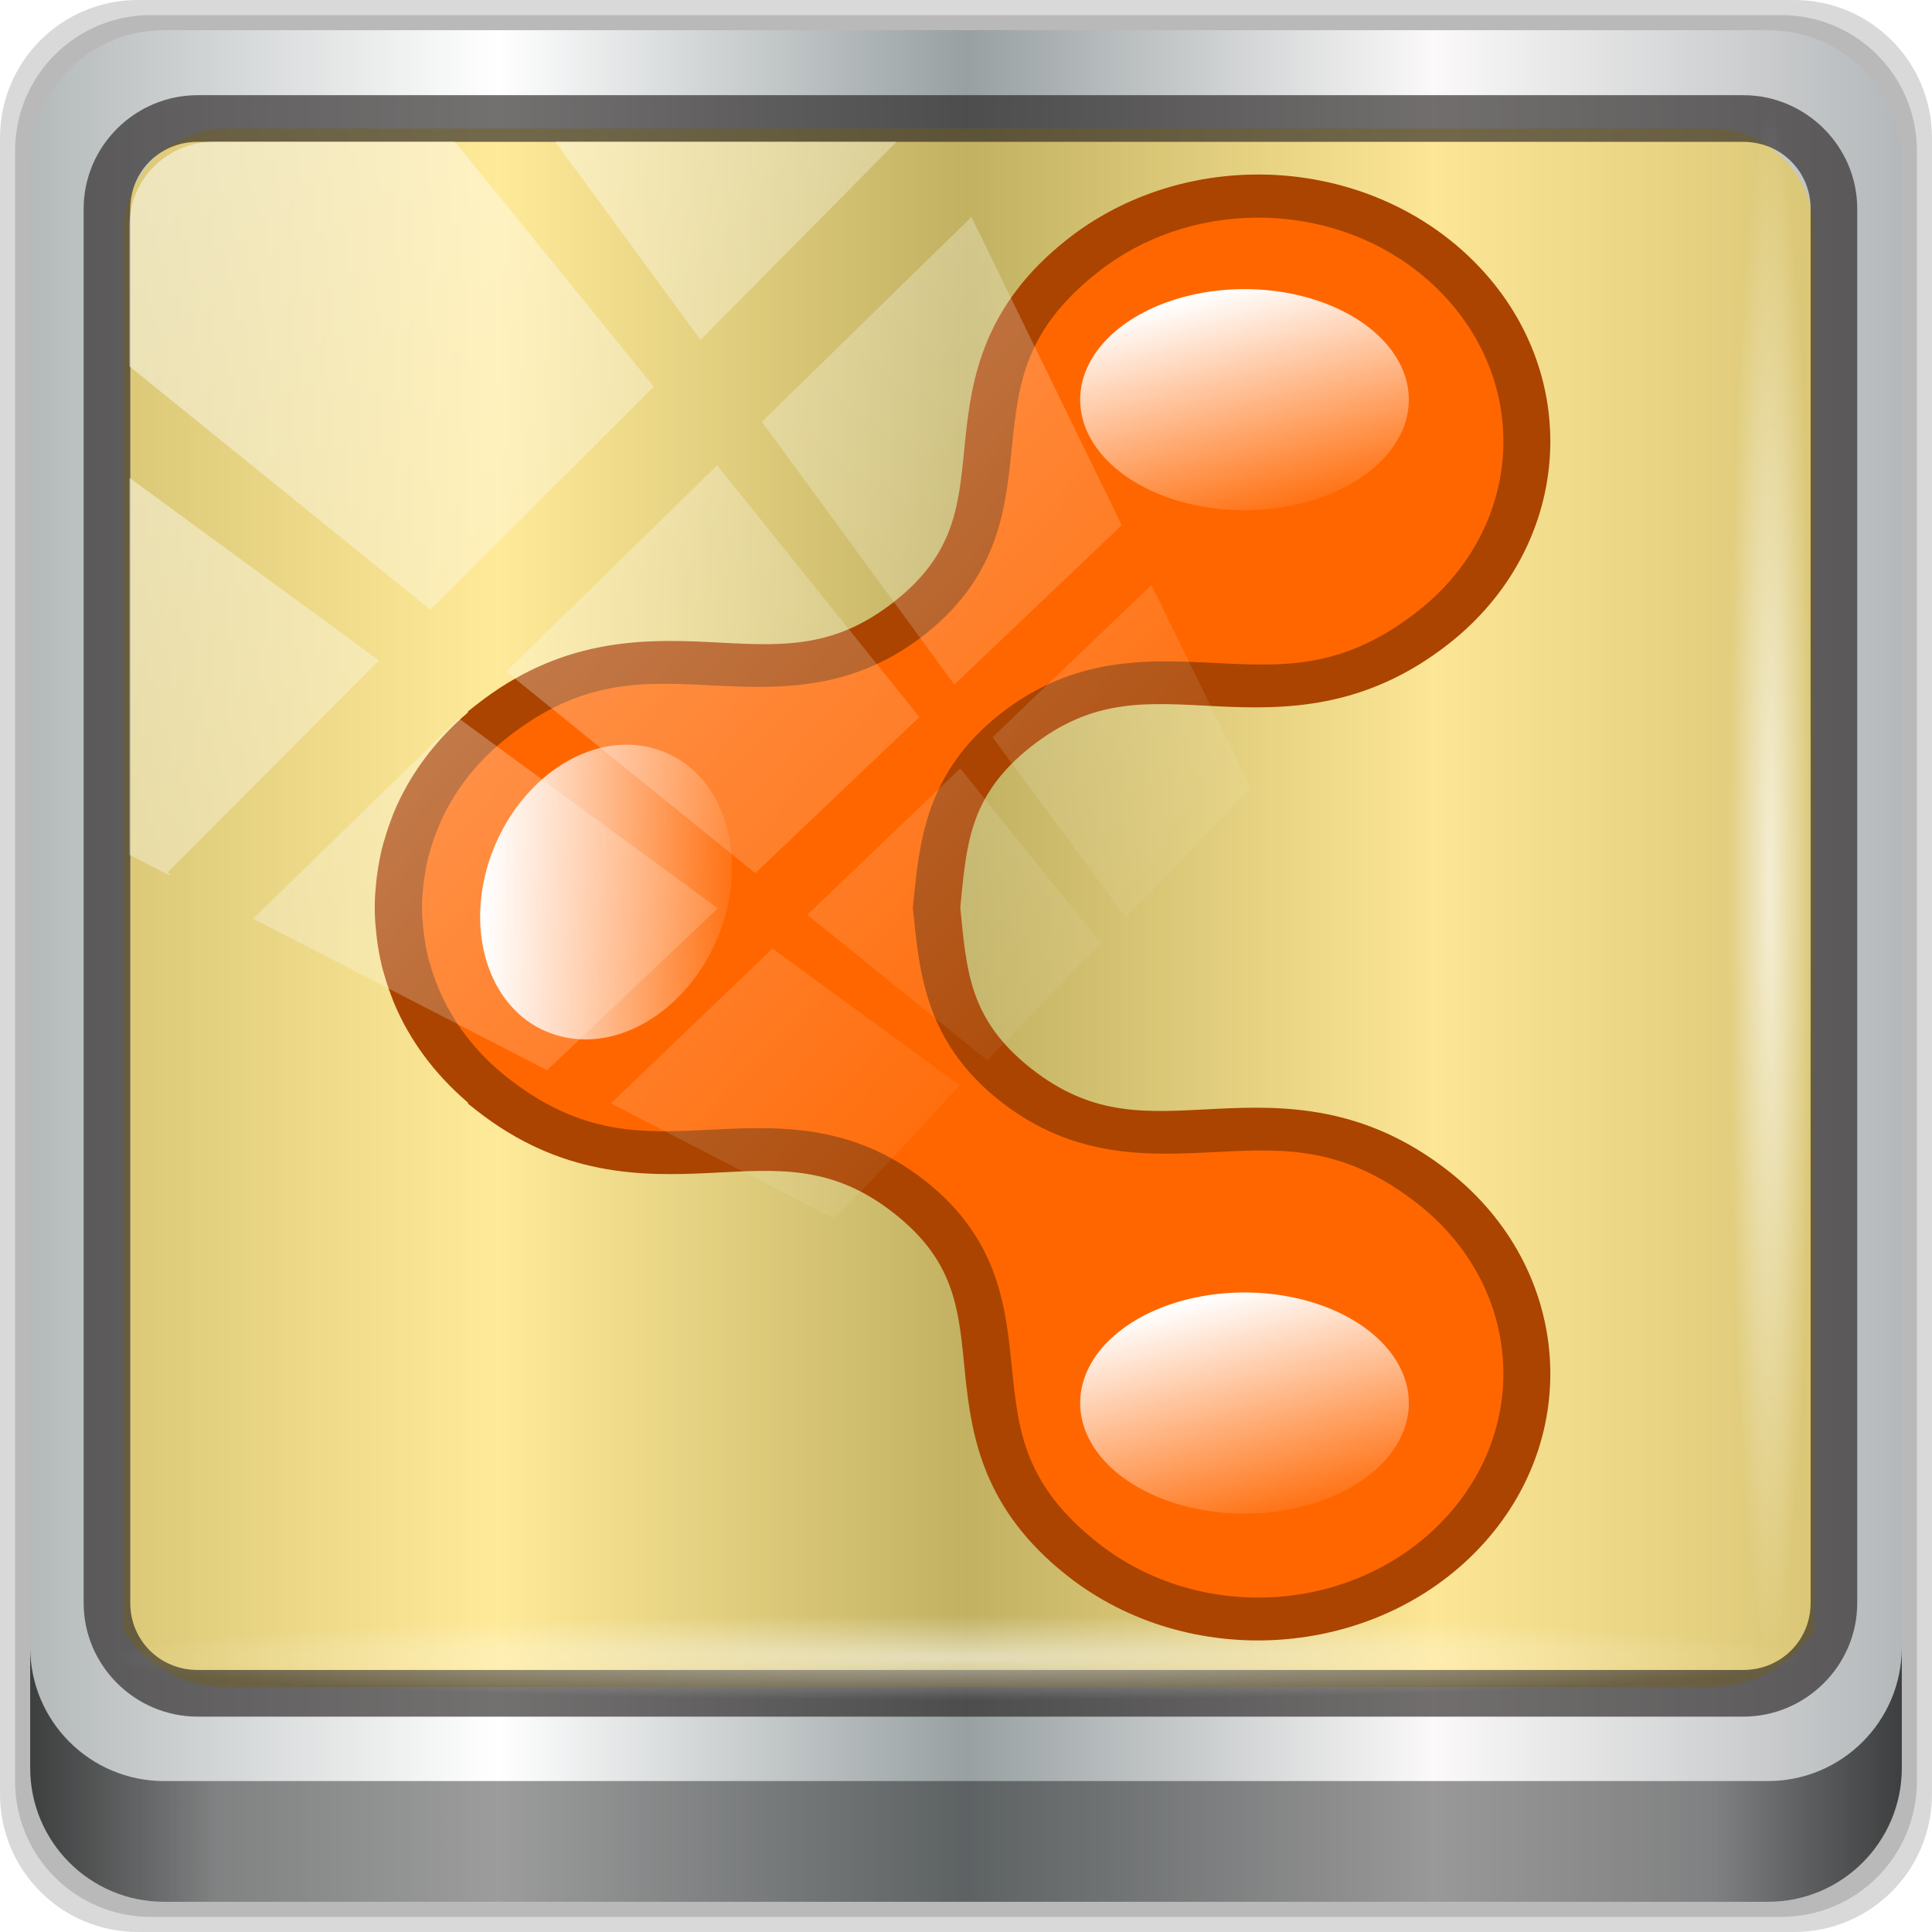 <?xml version="1.0" encoding="UTF-8" standalone="no"?>
<!-- Created with Inkscape (http://www.inkscape.org/) -->

<svg
   xmlns:dc="http://purl.org/dc/elements/1.1/"
   xmlns:cc="http://creativecommons.org/ns#"
   xmlns:rdf="http://www.w3.org/1999/02/22-rdf-syntax-ns#"
   xmlns:svg="http://www.w3.org/2000/svg"
   xmlns="http://www.w3.org/2000/svg"
   xmlns:xlink="http://www.w3.org/1999/xlink"
   xmlns:sodipodi="http://sodipodi.sourceforge.net/DTD/sodipodi-0.dtd"
   xmlns:inkscape="http://www.inkscape.org/namespaces/inkscape"
   width="96"
   height="96"
   viewBox="0 0 96 96"
   version="1.1"
   id="svg1072"
   inkscape:version="0.92.1 r15371"
   sodipodi:docname="haguichi.svg">
  <defs
     id="defs1066">
    <linearGradient
       y2="47"
       x2="90"
       y1="47"
       x1="6"
       gradientTransform="matrix(1.107,0,0,1.107,-4.994,-3.621)"
       gradientUnits="userSpaceOnUse"
       id="linearGradient4071"
       xlink:href="#linearGradient6139-0"
       inkscape:collect="always" />
    <linearGradient
       id="linearGradient6139-0">
      <stop
         style="stop-color:#b4b9ba;stop-opacity:1"
         offset="0"
         id="stop6141-2" />
      <stop
         id="stop6151-0"
         offset="0.25"
         style="stop-color:#ffffff;stop-opacity:1;" />
      <stop
         id="stop6147-1"
         offset="0.5"
         style="stop-color:#98a0a2;stop-opacity:1" />
      <stop
         style="stop-color:#fbf9f9;stop-opacity:1;"
         offset="0.75"
         id="stop6149-4" />
      <stop
         style="stop-color:#b4b8ba;stop-opacity:1"
         offset="1"
         id="stop6143-4" />
    </linearGradient>
    <linearGradient
       gradientUnits="userSpaceOnUse"
       y2="88.172"
       x2="94.5"
       y1="88.172"
       x1="1.5"
       id="linearGradient4129"
       xlink:href="#linearGradient3832-0-6-1-1"
       inkscape:collect="always"
       gradientTransform="translate(0.149,0.415)" />
    <linearGradient
       id="linearGradient3832-0-6-1-1">
      <stop
         id="stop3834-6-3-7-1"
         offset="0"
         style="stop-color:#000000;stop-opacity:1;" />
      <stop
         style="stop-color:#000000;stop-opacity:0.588;"
         offset="0.1"
         id="stop3872-2-4" />
      <stop
         id="stop3844-6-2-7-6"
         offset="0.9"
         style="stop-color:#000000;stop-opacity:0.588;" />
      <stop
         id="stop3836-5-0-2-9"
         offset="1"
         style="stop-color:#000000;stop-opacity:1;" />
    </linearGradient>
    <radialGradient
       r="43.199"
       fy="44.893"
       fx="13.948"
       cy="44.893"
       cx="13.948"
       gradientTransform="matrix(0.975,0,0,0.049,34.048,80.582)"
       gradientUnits="userSpaceOnUse"
       id="radialGradient7462"
       xlink:href="#linearGradient3737"
       inkscape:collect="always" />
    <linearGradient
       id="linearGradient3737">
      <stop
         id="stop3739"
         style="stop-color:#ffffff;stop-opacity:1"
         offset="0" />
      <stop
         id="stop3741"
         style="stop-color:#ffffff;stop-opacity:0"
         offset="1" />
    </linearGradient>
    <radialGradient
       r="43.199"
       fy="44.893"
       fx="13.948"
       cy="44.893"
       cx="13.948"
       gradientTransform="matrix(0.888,0,0,0.049,31.96,-90.317)"
       gradientUnits="userSpaceOnUse"
       id="radialGradient7464"
       xlink:href="#linearGradient3737"
       inkscape:collect="always" />
    <linearGradient
       y2="14.514"
       x2="50.528"
       y1="-28.642"
       x1="2.771"
       gradientUnits="userSpaceOnUse"
       id="linearGradient4767"
       xlink:href="#linearGradient3737"
       inkscape:collect="always" />
    <clipPath
       clipPathUnits="userSpaceOnUse"
       id="clipPath4156-4-1">
      <path
         style="opacity:0.6;fill:#ffffff;fill-opacity:1;stroke:none"
         d="m 27.046,-55.695 -14.214,13.321 h 0.061 l 15.653,21.771 10.231,-10.546 C 38.562,-32.302 27.468,-54.819 27.046,-55.695 Z M 9.647,-39.383 -5.241,-25.321 15.988,-7.806 26.372,-18.383 Z m 31.491,12.951 -9.741,9.714 8.945,12.458 7.781,-7.555 z m -49.84,4.379 -13.754,12.982 26.283,13.846 0.061,-0.062 -0.123,-0.062 L 13.599,-5.401 -8.702,-22.053 Z m 38.015,7.401 -9.803,9.775 11.579,9.559 7.628,-7.401 -8.669,-11.009 z m 20.187,5.674 -7.383,7.216 6.188,8.542 5.82,-6.137 z m -32.195,6.322 -9.557,9.498 13.662,7.185 7.934,-7.678 z m 23.312,2.374 -7.107,6.938 8.363,6.907 5.361,-5.674 -0.061,-0.092 -0.092,0.123 -6.464,-8.203 z m -8.73,8.542 -7.505,7.339 10.354,5.458 c 1.397,-1.321 5.675,-6.123 5.851,-6.322 z"
         id="path4158-0-8"
         inkscape:connector-curvature="0" />
    </clipPath>
    <linearGradient
       x1="151.122"
       y1="181.934"
       x2="158.487"
       y2="216.422"
       id="linearGradient3717-10"
       xlink:href="#linearGradient3737"
       gradientUnits="userSpaceOnUse"
       gradientTransform="matrix(0.243,0,0,0.329,-245.682,17.897)" />
    <filter
       style="color-interpolation-filters:sRGB"
       id="filter3824-7">
      <feGaussianBlur
         id="feGaussianBlur3826-3"
         stdDeviation="1" />
    </filter>
    <linearGradient
       inkscape:collect="always"
       xlink:href="#linearGradient3737"
       id="linearGradient1491"
       gradientUnits="userSpaceOnUse"
       gradientTransform="matrix(0.243,0,0,0.329,-245.682,64.361)"
       x1="151.122"
       y1="181.934"
       x2="158.487"
       y2="216.422" />
    <linearGradient
       inkscape:collect="always"
       xlink:href="#linearGradient3737"
       id="linearGradient1495"
       gradientUnits="userSpaceOnUse"
       gradientTransform="matrix(0.07,-0.232,0.315,0.095,-307.797,123.209)"
       x1="151.122"
       y1="181.934"
       x2="158.487"
       y2="216.422" />
    <filter
       inkscape:collect="always"
       style="color-interpolation-filters:sRGB"
       id="filter918"
       x="-0.007"
       width="1.014"
       y="-0.005"
       height="1.01">
      <feGaussianBlur
         inkscape:collect="always"
         stdDeviation="0.515"
         id="feGaussianBlur920" />
    </filter>
  </defs>
  <sodipodi:namedview
     id="base"
     pagecolor="#ffffff"
     bordercolor="#666666"
     borderopacity="1.0"
     inkscape:pageopacity="0.0"
     inkscape:pageshadow="2"
     inkscape:zoom="6.7121572"
     inkscape:cx="45.357439"
     inkscape:cy="44.557005"
     inkscape:document-units="px"
     inkscape:current-layer="g2574"
     showgrid="false"
     inkscape:showpageshadow="false"
     units="px"
     inkscape:lockguides="false"
     inkscape:window-width="1280"
     inkscape:window-height="972"
     inkscape:window-x="0"
     inkscape:window-y="26"
     inkscape:window-maximized="1" />
  <g
     inkscape:label="Livello 1"
     inkscape:groupmode="layer"
     id="layer1"
     transform="translate(0,-1026.52)">
    <g
       transform="translate(-0.149,1026.105)"
       style="display:inline"
       id="g2574">
      <path
         inkscape:connector-curvature="0"
         id="path3288"
         d="M 89.292,0.415 H 7.006 c -3.799,0 -6.857,3.058 -6.857,6.857 V 89.558 c 0,3.799 3.058,6.857 6.857,6.857 H 89.292 c 3.799,0 6.857,-3.058 6.857,-6.857 V 7.272 c 0,-3.799 -3.058,-6.857 -6.857,-6.857 z"
         style="display:inline;opacity:0.15;fill:#000000;fill-opacity:1;fill-rule:nonzero;stroke:none" />
      <path
         style="display:inline;opacity:0.15;fill:#000000;fill-opacity:1;fill-rule:nonzero;stroke:none"
         d="M 88.649,1.165 H 7.649 c -3.739,0 -6.75,3.01 -6.75,6.75 V 88.915 c 0,3.74 3.011,6.75 6.75,6.75 H 88.649 c 3.74,0 6.75,-3.01 6.75,-6.75 V 7.915 c 0,-3.739 -3.01,-6.75 -6.75,-6.75 z"
         id="path4085"
         inkscape:connector-curvature="0" />
      <path
         inkscape:connector-curvature="0"
         id="rect4251-1"
         d="M 88.006,1.915 H 8.292 c -3.68,0 -6.643,2.963 -6.643,6.643 V 88.272 c 0,3.68 2.963,6.643 6.643,6.643 H 88.006 c 3.68,0 6.643,-2.963 6.643,-6.643 V 8.558 c 0,-3.68 -2.963,-6.643 -6.643,-6.643 z"
         style="display:inline;fill:url(#linearGradient4071);fill-opacity:1;fill-rule:nonzero;stroke:none" />
      <path
         sodipodi:nodetypes="sscccsccscccsss"
         inkscape:connector-curvature="0"
         id="path3400-6"
         d="m 11.39,6.802 c -2.856,0 -5.124,2.315 -5.124,5.23 v 21.674 7.323 40.373 c 1.097,1.704 2.969,2.844 5.124,2.844 h 4.099 65.589 4.099 c 2.155,0 4.027,-1.14 5.124,-2.844 V 41.029 33.706 12.033 c 0,-2.916 -2.268,-5.23 -5.124,-5.23 z"
         style="display:inline;opacity:0.399;fill:#ffcc00;fill-opacity:1;fill-rule:nonzero;stroke:none;stroke-width:1.035" />
      <path
         style="color:#000000;font-style:normal;font-variant:normal;font-weight:normal;font-stretch:normal;font-size:medium;line-height:normal;font-family:Sans;-inkscape-font-specification:Sans;text-indent:0;text-align:start;text-decoration:none;text-decoration-line:none;letter-spacing:normal;word-spacing:normal;text-transform:none;writing-mode:lr-tb;direction:ltr;baseline-shift:baseline;text-anchor:start;display:inline;overflow:visible;visibility:visible;fill:#241f1f;fill-opacity:0.633;stroke:none;stroke-width:2.376;marker:none;enable-background:accumulate"
         d="m 9.974,5.144 c -3.117,0 -5.668,2.54 -5.668,5.646 v 69.278 c 0,3.106 2.551,5.646 5.668,5.646 H 86.766 c 3.117,0 5.668,-2.54 5.668,-5.646 V 10.79 c 0,-3.106 -2.551,-5.646 -5.668,-5.646 z m 0,2.319 H 86.766 c 1.888,0 3.352,1.48 3.352,3.327 v 69.278 c 0,1.846 -1.464,3.327 -3.352,3.327 H 9.974 c -1.888,0 -3.352,-1.48 -3.352,-3.327 V 10.79 c 0,-1.846 1.464,-3.327 3.352,-3.327 z"
         id="path4989"
         inkscape:connector-curvature="0" />
      <path
         id="path4118"
         d="m 1.649,82.259 v 6 c 0,3.68 2.976,6.656 6.656,6.656 H 87.993 c 3.68,0 6.656,-2.976 6.656,-6.656 v -6 c 0,3.68 -2.976,6.656 -6.656,6.656 H 8.305 c -3.68,0 -6.656,-2.976 -6.656,-6.656 z"
         style="display:inline;opacity:0.658;fill:url(#linearGradient4129);fill-opacity:1;fill-rule:nonzero;stroke:none"
         inkscape:connector-curvature="0" />
      <rect
         ry="4.25"
         rx="0"
         y="80.665"
         x="5.524"
         height="4.25"
         width="84.25"
         id="rect4131"
         style="opacity:0.55;fill:url(#radialGradient7462);fill-opacity:1;stroke:none" />
      <rect
         transform="rotate(90)"
         style="opacity:0.669;fill:url(#radialGradient7464);fill-opacity:1;stroke:none"
         id="rect4141"
         width="76.75"
         height="4.25"
         x="5.975"
         y="-90.234"
         rx="0"
         ry="4.25" />
      <g
         id="g1506"
         transform="matrix(1.175,0,0,1.073,306.063,-69.548)">
        <g
           id="g927"
           transform="translate(0,0.932)">
          <path
             d="m -207.307,73.372 c -2.55,0.055 -5.101,0.96 -7.182,2.756 -6.695,5.774 -1.495,11.774 -7.334,16.81 -5.839,5.036 -11.012,-0.983 -17.707,4.791 v 0.009 c -1.487,1.283 -2.56,2.871 -3.209,4.587 -0.004,0.011 -0.005,0.024 -0.009,0.036 -0.131,0.349 -0.242,0.699 -0.338,1.058 -0.042,0.159 -0.089,0.319 -0.124,0.48 -0.004,0.018 -0.005,0.036 -0.009,0.053 -0.073,0.339 -0.127,0.679 -0.169,1.022 -3.7e-4,0.003 3.5e-4,0.006 0,0.009 -0.002,0.018 -0.007,0.035 -0.009,0.053 -0.019,0.16 -0.033,0.319 -0.044,0.48 -0.009,0.121 -0.021,0.244 -0.027,0.364 -0.003,0.061 -0.007,0.125 -0.009,0.187 -5.7e-4,0.021 4.6e-4,0.042 0,0.062 -0.003,0.161 -0.004,0.319 0,0.48 0.002,0.083 0.005,0.167 0.009,0.249 0.005,0.121 0.018,0.244 0.027,0.364 0.013,0.179 0.031,0.355 0.053,0.533 3.5e-4,0.003 -3.7e-4,0.006 0,0.009 0.042,0.343 0.096,0.683 0.169,1.022 0.004,0.018 0.005,0.036 0.009,0.053 0.036,0.162 0.081,0.32 0.124,0.48 0.095,0.358 0.207,0.709 0.338,1.058 0.004,0.011 0.005,0.024 0.009,0.036 0.649,1.716 1.722,3.304 3.209,4.587 v 0.009 c 6.695,5.774 11.869,-0.244 17.707,4.791 5.839,5.036 0.638,11.035 7.334,16.81 4.759,4.104 11.941,3.567 16.045,-1.191 4.104,-4.759 3.576,-11.941 -1.182,-16.045 -6.695,-5.774 -11.869,0.253 -17.707,-4.782 -2.949,-2.544 -3.079,-5.34 -3.351,-8.223 0.273,-2.883 0.402,-5.679 3.351,-8.223 5.839,-5.036 11.012,0.992 17.707,-4.782 4.759,-4.104 5.286,-11.286 1.182,-16.045 -2.309,-2.677 -5.585,-4.018 -8.863,-3.947 z"
             inkscape:connector-curvature="0"
             id="path3984-0-3-4-7"
             style="color:#000000;display:inline;overflow:visible;visibility:visible;fill:#ff6600;fill-opacity:1;fill-rule:evenodd;stroke:none;stroke-width:0.284;marker:none;enable-background:accumulate" />
          <path
             d="m -200.775,82.78 a 6.949,5.12 0 1 1 -13.898,0 6.949,5.12 0 1 1 13.898,0 z"
             id="path6917"
             style="fill:url(#linearGradient3717-10);fill-opacity:1;stroke:none;stroke-width:0.282"
             inkscape:connector-curvature="0" />
          <path
             style="color:#000000;font-style:normal;font-variant:normal;font-weight:normal;font-stretch:normal;font-size:medium;line-height:normal;font-family:sans-serif;font-variant-ligatures:normal;font-variant-position:normal;font-variant-caps:normal;font-variant-numeric:normal;font-variant-alternates:normal;font-feature-settings:normal;text-indent:0;text-align:start;text-decoration:none;text-decoration-line:none;text-decoration-style:solid;text-decoration-color:#000000;letter-spacing:normal;word-spacing:normal;text-transform:none;writing-mode:lr-tb;direction:ltr;text-orientation:mixed;dominant-baseline:auto;baseline-shift:baseline;text-anchor:start;white-space:normal;shape-padding:0;clip-rule:nonzero;display:inline;overflow:visible;visibility:visible;opacity:1;isolation:auto;mix-blend-mode:normal;color-interpolation:sRGB;color-interpolation-filters:linearRGB;solid-color:#000000;solid-opacity:1;vector-effect:none;fill:#aa4400;fill-opacity:1;fill-rule:nonzero;stroke:none;stroke-width:7.031;stroke-linecap:butt;stroke-linejoin:miter;stroke-miterlimit:4;stroke-dasharray:none;stroke-dashoffset:0;stroke-opacity:1;marker:none;filter:url(#filter918);color-rendering:auto;image-rendering:auto;shape-rendering:auto;text-rendering:auto;enable-background:accumulate"
             d="m 183.049,36.484 c -9.743,0.212 -19.518,3.683 -27.471,10.541 -12.566,10.837 -14.278,22.752 -15.223,32.855 -0.945,10.103 -1.21,18.175 -10.559,26.238 -9.349,8.063 -17.375,7.143 -27.51,6.6 -10.135,-0.544 -22.175,-0.593 -34.74,10.244 l -1.219,1.051 v 0.174 c -5.02,4.685 -8.76,10.288 -11.051,16.342 -0.313,0.823 -0.312,0.872 -0.035,0.137 l -0.002,0.004 -0.002,0.004 c -0.5,1.335 -0.927,2.678 -1.291,4.047 -0.135,0.507 -0.316,1.115 -0.475,1.834 -0.086,0.388 -0.094,0.477 -0.033,0.199 v 0.002 l -0.002,0.004 c -0.282,1.311 -0.487,2.608 -0.645,3.895 -0.007,0.052 0.006,-0.042 0,0.004 -0.057,0.461 -0.023,0.195 -0.002,0.039 0.003,-0.024 -0.007,0.044 -0.002,0.006 0.027,-0.224 0.013,-0.177 -0.031,0.197 v 0.002 0.004 c -0.073,0.629 -0.126,1.238 -0.17,1.834 -0.027,0.364 -0.075,0.829 -0.1,1.389 v 0.002 0.002 c -0.006,0.139 -0.025,0.381 -0.033,0.713 -0.006,0.241 -0.002,0.329 0,0.232 l -0.002,0.002 v 0.004 c -0.013,0.611 -0.013,1.217 0,1.836 0.007,0.344 0.023,0.663 0.035,0.947 v 0.002 0.002 c 0.024,0.561 0.072,1.028 0.1,1.393 0.052,0.69 0.122,1.365 0.205,2.039 l -0.004,-0.021 c -0.09,-0.773 -0.085,-0.655 0.004,0.061 0.006,0.046 -0.007,-0.048 0,0.004 0.157,1.286 0.362,2.584 0.645,3.895 -0.058,-0.27 -0.054,-0.202 0.035,0.203 l 0.002,0.004 v 0.004 c 0.157,0.706 0.333,1.311 0.475,1.836 0.364,1.366 0.79,2.707 1.289,4.039 -0.255,-0.681 -0.261,-0.651 0.037,0.137 2.29,6.056 6.032,11.661 11.053,16.348 v 0.174 l 1.219,1.053 c 12.565,10.837 24.606,10.788 34.74,10.244 10.135,-0.544 18.16,-1.464 27.51,6.6 9.349,8.063 9.614,16.135 10.559,26.238 0.945,10.103 2.657,22.018 15.223,32.855 18.169,15.67 45.698,13.611 61.365,-4.555 15.668,-18.167 13.646,-45.694 -4.521,-61.363 -12.566,-10.838 -24.607,-10.78 -34.742,-10.229 -10.135,0.552 -18.159,1.479 -27.508,-6.584 -9.335,-8.051 -9.604,-16.164 -10.545,-26.244 0.941,-10.081 1.209,-18.192 10.545,-26.244 9.349,-8.063 17.373,-7.136 27.508,-6.584 10.135,0.552 22.176,0.609 34.742,-10.229 18.168,-15.669 20.189,-43.199 4.521,-61.365 -8.811,-10.216 -21.362,-15.366 -33.895,-15.094 z m 0.152,7.031 c 10.514,-0.228 20.997,4.052 28.418,12.656 13.188,15.291 11.499,38.26 -3.791,51.447 -10.972,9.462 -19.793,9.074 -29.768,8.531 -9.975,-0.543 -21.305,-1.358 -32.482,8.281 -11.295,9.742 -12.036,21.211 -12.984,31.236 L 132.562,156 l 0.031,0.33 c 0.948,10.025 1.689,21.497 12.984,31.238 11.177,9.64 22.508,8.822 32.482,8.279 9.975,-0.543 18.796,-0.929 29.768,8.533 15.29,13.187 16.979,36.156 3.791,51.447 -13.189,15.292 -36.158,17.009 -51.447,3.822 -10.972,-9.463 -11.886,-18.242 -12.816,-28.186 -0.93,-9.943 -1.788,-21.269 -12.965,-30.908 -11.176,-9.639 -22.506,-8.832 -32.48,-8.297 -9.866,0.529 -18.613,0.872 -29.42,-8.277 l -0.35,-0.301 c -4.774,-4.118 -8.208,-9.202 -10.289,-14.707 h -0.002 c 0.272,0.718 0.27,0.679 -0.025,-0.111 v -0.002 c -0.419,-1.119 -0.777,-2.239 -1.084,-3.391 v -0.004 l -0.002,-0.004 c -0.161,-0.599 -0.303,-1.105 -0.398,-1.533 l -0.002,-0.006 c 0.055,0.248 0.057,0.216 -0.025,-0.164 -0.225,-1.043 -0.394,-2.111 -0.529,-3.209 -0.006,-0.048 -0.003,-0.027 -0.01,-0.082 l -0.002,-0.012 -0.002,-0.012 c -0.071,-0.579 -0.127,-1.142 -0.17,-1.709 -0.036,-0.483 -0.075,-0.877 -0.088,-1.166 v -0.004 c -0.012,-0.293 -0.023,-0.562 -0.027,-0.795 v -0.002 -0.002 c -0.011,-0.514 -0.011,-1.017 0,-1.539 l -0.002,0.006 c 0.005,-0.243 0.003,-0.311 0,-0.199 v -0.004 -0.002 c 0.003,-0.1 0.017,-0.306 0.029,-0.596 v -0.004 c 0.013,-0.289 0.052,-0.683 0.088,-1.166 v -0.002 -0.002 c 0.039,-0.531 0.085,-1.041 0.143,-1.535 v -0.006 c -0.027,0.231 -0.015,0.197 0.029,-0.166 v -0.012 l 0.002,-0.01 c 0.006,-0.055 0.004,-0.034 0.01,-0.082 0.135,-1.096 0.303,-2.162 0.527,-3.203 l 0.002,-0.006 c 0.08,-0.371 0.089,-0.451 0.025,-0.164 v -0.004 l 0.002,-0.004 c 0.091,-0.411 0.237,-0.927 0.4,-1.539 0.307,-1.152 0.665,-2.271 1.084,-3.391 l -0.004,0.008 c 0.307,-0.815 0.311,-0.857 0.027,-0.113 l 0.002,-0.004 0.002,-0.004 c 2.081,-5.505 5.515,-10.589 10.289,-14.707 l 0.342,-0.297 c 10.81,-9.156 19.559,-8.811 29.428,-8.281 9.975,0.535 21.304,1.342 32.48,-8.297 11.177,-9.639 12.035,-20.965 12.965,-30.908 0.93,-9.943 1.844,-18.723 12.816,-28.186 6.686,-5.766 14.847,-8.656 23.029,-8.834 z"
             id="path3984-0-3-4-7-0"
             inkscape:connector-curvature="0"
             transform="matrix(0.284,0,0,0.284,-259.398,61.994)" />
          <path
             inkscape:connector-curvature="0"
             style="fill:url(#linearGradient1491);fill-opacity:1;stroke:none;stroke-width:0.282"
             id="path1489"
             d="m -200.775,129.245 a 6.949,5.12 0 1 1 -13.898,0 6.949,5.12 0 1 1 13.898,0 z" />
          <path
             d="m -232.718,98.928 a 5.12,6.949 16.766 1 1 -4.009,13.307 5.12,6.949 16.766 1 1 4.009,-13.307 z"
             id="path1493"
             style="fill:url(#linearGradient1495);fill-opacity:1;stroke:none;stroke-width:0.282"
             inkscape:connector-curvature="0"
             inkscape:transform-center-x="-33.076677"
             inkscape:transform-center-y="-4.7252395" />
        </g>
      </g>
      <rect
         clip-path="url(#clipPath4156-4-1)"
         ry="3.957"
         rx="3.957"
         y="-30"
         x="2"
         height="69.024"
         width="75.966"
         id="rect4146"
         style="opacity:0.508;fill:url(#linearGradient4767);fill-opacity:1;stroke:none"
         transform="matrix(1.069,0,0,1.048,4.444,38.894)" />
    </g>
  </g>
</svg>
